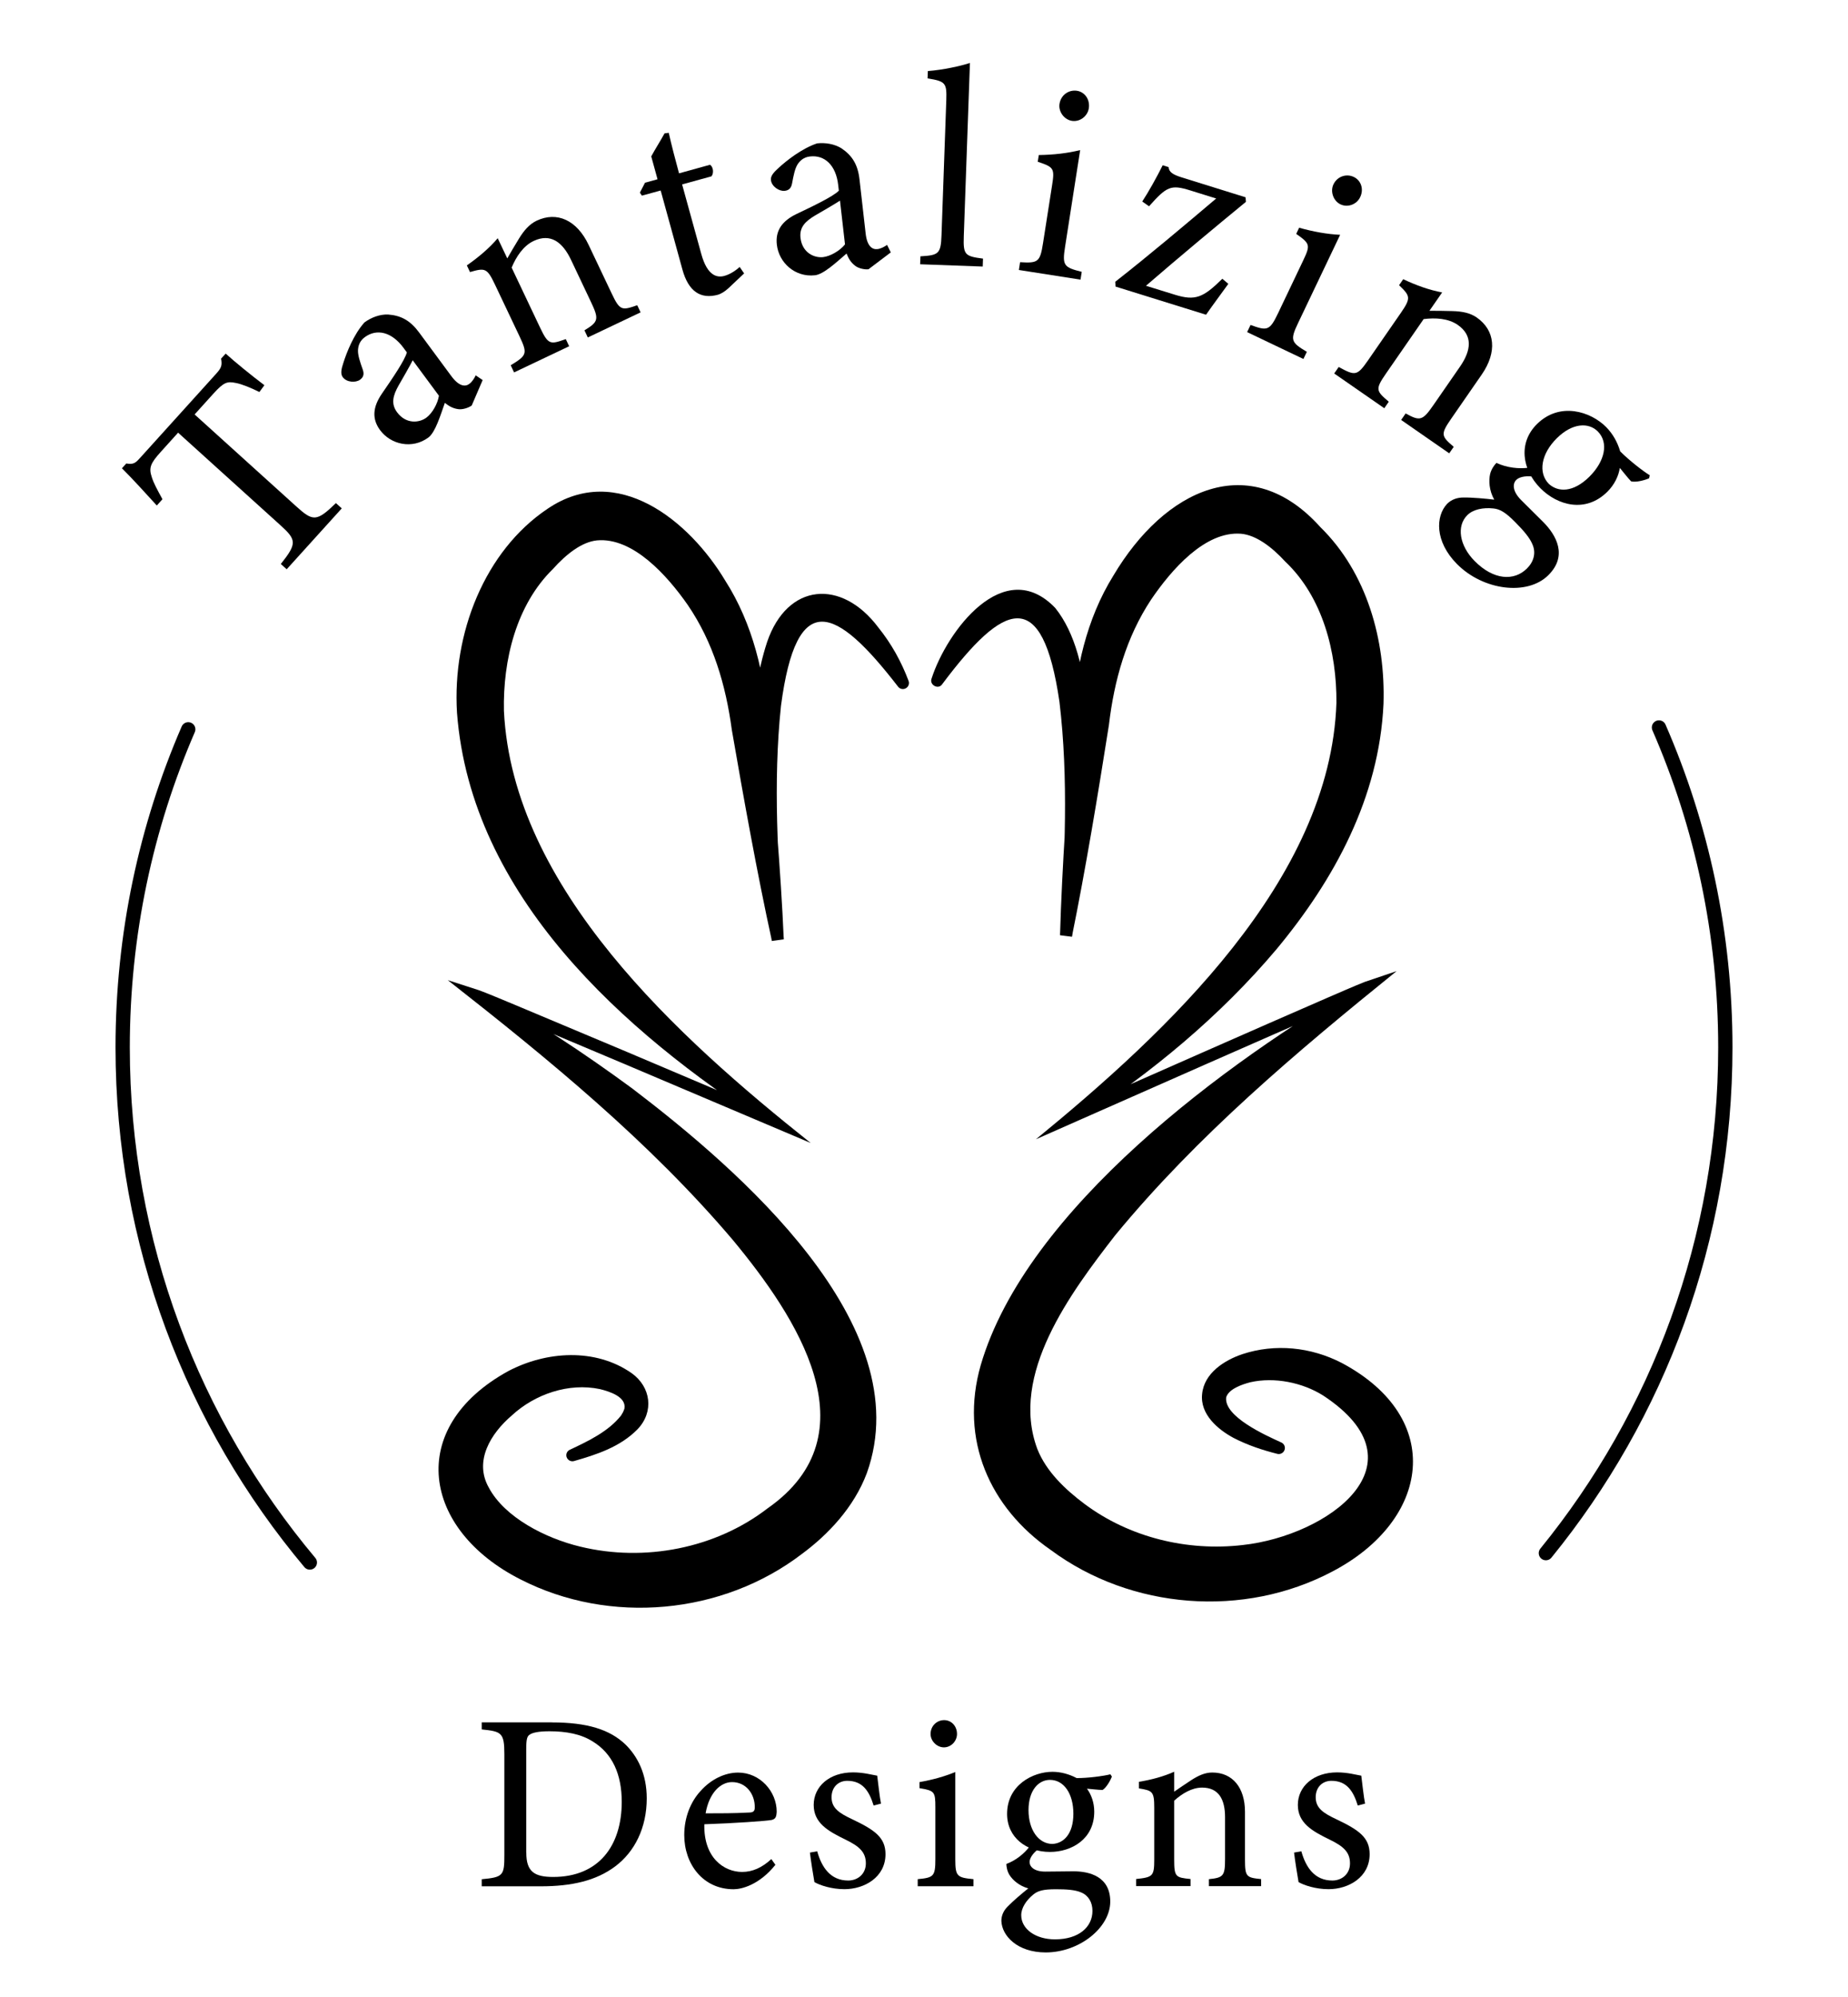 <?xml version="1.0" encoding="utf-8"?>
<!-- Generator: Adobe Illustrator 27.0.1, SVG Export Plug-In . SVG Version: 6.00 Build 0)  -->
<svg version="1.1" id="Layer_1" xmlns="http://www.w3.org/2000/svg" xmlns:xlink="http://www.w3.org/1999/xlink" x="0px" y="0px"
	 viewBox="0 0 258.68 279.34" style="enable-background:new 0 0 258.68 279.34;" xml:space="preserve">
<style type="text/css">
	.st0{fill:none;stroke:#000000;stroke-width:2;stroke-linecap:round;stroke-linejoin:round;stroke-miterlimit:10;}
</style>
<g>
	<g id="Black_and_white_00000085249930387922274770000000540225331750996649_">
		<g>
			<path class="st0" d="M43.37,218.59c-16.35-19.49-26.2-44.62-26.2-72.05c0-15.81,3.27-30.86,9.18-44.51"/>
			<path class="st0" d="M232.22,101.77c5.98,13.71,9.29,28.85,9.29,44.77c0,26.82-9.41,51.44-25.12,70.74"/>
			<g>
				<g>
					<g>
						<path d="M36.31,54.84c-1.18-0.58-2.46-1.11-3.28-1.26c-1.21-0.25-1.68-0.14-3.14,1.47l-2.65,2.93l14.27,12.9
							c2.29,2.07,2.82,2.12,5.51-0.5l0.82,0.74l-7.71,8.52l-0.82-0.74c2.29-2.88,2.21-3.38-0.11-5.47l-14.27-12.9l-2.41,2.67
							c-1.46,1.61-1.71,2.24-1.28,3.53c0.27,0.88,0.76,1.75,1.5,3.11l-0.79,0.88c-1.63-1.79-3.31-3.64-4.88-5.21l0.61-0.67
							c1.1,0.2,1.36-0.15,2.1-0.97l10.49-11.6c0.74-0.82,0.84-1.16,0.68-2.1l0.64-0.7c1.38,1.24,3.59,3.04,5.42,4.42L36.31,54.84z"
							/>
						<path d="M66.03,56.73c-0.48,0.35-1.36,0.61-1.94,0.5c-0.72-0.11-1.24-0.41-1.82-0.87c-0.64,1.8-1.33,4.12-2.31,4.85
							c-2.26,1.67-5.26,0.99-6.76-1.04c-1.15-1.56-1.04-3.21,0.26-5.1c1.45-2.1,3.22-4.69,3.49-5.77l-0.47-0.64
							c-1.67-2.26-3.77-2.71-5.42-1.49c-0.73,0.54-0.92,1.22-0.95,1.84c-0.02,0.7,0.27,1.57,0.67,2.7c0.22,0.63,0.1,1.06-0.38,1.41
							c-0.6,0.44-1.87,0.4-2.43-0.37c-0.33-0.44-0.2-1.13,0.11-2.04c0.43-1.35,1.4-3.88,2.93-5.6c0.95-0.7,2.15-1.15,3.3-1.11
							c1.82,0.13,3.12,0.84,4.34,2.49l4.53,6.13c1.08,1.46,1.95,1.51,2.52,1.08c0.38-0.28,0.68-0.75,0.89-1.19l0.97,0.66
							L66.03,56.73z M57.77,50.4c-0.44,0.87-1.47,2.66-1.97,3.52c-0.81,1.43-1.09,2.58-0.22,3.75c1.24,1.68,3.08,1.51,4.1,0.76
							c0.83-0.61,1.59-1.96,1.76-3.07C60.33,53.87,58.88,51.9,57.77,50.4z"/>
						<path d="M82.28,47.21l-0.47-1c1.97-1.19,2.06-1.55,0.91-3.97l-2.79-5.89c-1.19-2.5-2.87-3.75-5.23-2.64
							c-1.46,0.69-2.45,2.21-3.08,3.73l3.96,8.35c1.17,2.46,1.42,2.43,3.62,1.65l0.47,1l-7.71,3.66l-0.47-1
							c2.24-1.37,2.38-1.61,1.27-3.97l-3.49-7.35c-1.1-2.32-1.4-2.31-3.48-1.72l-0.44-0.93c1.61-1.12,3.14-2.41,4.32-3.8
							c0.39,0.82,0.93,1.96,1.34,2.82c0.48-0.84,1.01-1.75,1.65-2.79c0.69-1.12,1.42-1.98,2.45-2.48c2.85-1.35,5.64-0.09,7.28,3.37
							l3.22,6.78c1.15,2.43,1.42,2.43,3.59,1.67l0.47,1L82.28,47.21z"/>
						<path d="M102.01,40.28c-0.55,0.52-1.12,0.84-1.5,0.95c-2.44,0.67-4.14-0.46-4.98-3.5l-3.05-11.08l-2.63,0.72l-0.28-0.42
							l0.72-1.39l1.75-0.48l-0.88-3.2c0.51-0.96,1.34-2.25,1.86-3.22l0.59-0.08c0.36,1.62,0.94,3.84,1.44,5.67l4.34-1.2
							c0.45,0.29,0.56,1.16,0.2,1.62l-4.11,1.13l2.69,9.75c0.85,3.08,2.23,3.32,3.22,3.05c0.91-0.25,1.69-0.84,2.15-1.25l0.62,0.9
							L102.01,40.28z"/>
						<path d="M121.57,37.67c-0.59,0.07-1.49-0.15-1.93-0.54c-0.57-0.45-0.87-0.98-1.14-1.66c-1.45,1.24-3.21,2.91-4.43,3.04
							c-2.79,0.31-5.05-1.77-5.33-4.29c-0.22-1.92,0.7-3.3,2.77-4.29c2.3-1.09,5.13-2.45,5.91-3.25l-0.09-0.79
							c-0.31-2.79-1.91-4.24-3.95-4c-0.9,0.1-1.4,0.6-1.74,1.11c-0.37,0.6-0.55,1.49-0.77,2.67c-0.12,0.65-0.45,0.97-1.04,1.03
							c-0.75,0.08-1.82-0.59-1.92-1.53c-0.06-0.55,0.4-1.08,1.12-1.72c1.04-0.95,3.16-2.66,5.34-3.39c1.18-0.13,2.43,0.08,3.42,0.69
							c1.51,1.02,2.29,2.29,2.52,4.33l0.86,7.57c0.2,1.81,0.93,2.28,1.64,2.2c0.47-0.05,0.96-0.31,1.36-0.59l0.52,1.05L121.57,37.67
							z M117.58,28.07c-0.81,0.53-2.61,1.57-3.46,2.06c-1.42,0.84-2.23,1.68-2.07,3.14c0.24,2.08,1.91,2.84,3.17,2.7
							c1.02-0.12,2.36-0.9,3.06-1.78C118.06,32.35,117.79,29.91,117.58,28.07z"/>
						<path d="M128.8,36.97l0.04-1.11c2.53-0.15,2.86-0.33,2.95-2.94l0.67-18.9c0.08-2.41-0.1-2.65-2.62-3.05l0.04-1.03
							c2.14-0.16,4.61-0.71,5.89-1.13c-0.07,1.85-0.13,3.75-0.2,5.6l-0.66,18.63c-0.09,2.61,0.14,2.81,2.69,3.14l-0.04,1.11
							L128.8,36.97z"/>
						<path d="M142.62,37.77l0.17-1.09c2.5,0.15,2.8,0,3.21-2.66l1.26-8.04c0.38-2.42,0.29-2.59-2-3.35l0.15-0.94
							c2.08-0.03,4-0.25,5.79-0.69c-0.26,1.64-0.51,3.28-0.77,4.92l-1.34,8.59c-0.42,2.65-0.17,2.89,2.33,3.52l-0.17,1.09
							L142.62,37.77z M150.05,16.91c-1.09-0.17-1.92-1.3-1.74-2.39c0.2-1.25,1.31-1.99,2.44-1.82c1.09,0.17,1.85,1.21,1.66,2.46
							C152.23,16.25,151.18,17.08,150.05,16.91z"/>
						<path d="M171.94,39.71c-0.95,1.32-2.37,3.23-3.12,4.32l-12.67-3.94l-0.04-0.67c4.76-3.73,9.52-7.75,14.13-11.65
							c-0.19-0.06-3.58-1.11-3.66-1.14c-2.68-0.83-3.26-0.56-5.74,2.23l-0.95-0.67c0.86-1.3,2.08-3.49,2.86-5.07l0.83,0.26
							c0.05,0.64,0.47,1.02,1.87,1.45l8.9,2.77l0.05,0.64c-4.39,3.6-9.3,7.69-13.99,11.74l4.04,1.25c2.87,0.89,3.97,0.41,6.65-2.23
							L171.94,39.71z"/>
						<path d="M174.57,46.46l0.48-1c2.35,0.86,2.68,0.8,3.84-1.62l3.5-7.34c1.05-2.21,1.02-2.4-0.95-3.78l0.41-0.86
							c2.01,0.56,3.9,0.9,5.74,0.99c-0.71,1.5-1.43,2.99-2.14,4.49l-3.74,7.84c-1.16,2.42-0.99,2.72,1.22,4.04l-0.48,1L174.57,46.46
							z M187.64,28.59c-1-0.48-1.46-1.79-0.99-2.79c0.54-1.14,1.83-1.54,2.86-1.04c1,0.48,1.43,1.69,0.88,2.83
							C189.92,28.58,188.68,29.08,187.64,28.59z"/>
						<path d="M196.13,58.75l0.63-0.91c2.02,1.11,2.37,1.02,3.9-1.19l3.71-5.36c1.57-2.27,1.82-4.36-0.32-5.84
							c-1.33-0.92-3.14-1.02-4.77-0.81l-5.26,7.6c-1.55,2.24-1.4,2.44,0.38,3.96l-0.63,0.91l-7.01-4.86l0.63-0.91
							c2.3,1.26,2.58,1.26,4.07-0.88l4.63-6.69c1.46-2.11,1.3-2.37-0.25-3.87l0.58-0.84c1.77,0.84,3.65,1.52,5.45,1.85
							c-0.52,0.75-1.24,1.79-1.78,2.57c0.96,0,2.02,0,3.24,0.04c1.31,0.04,2.43,0.24,3.37,0.89c2.6,1.8,2.89,4.84,0.71,7.99
							l-4.27,6.17c-1.53,2.21-1.4,2.44,0.35,3.94l-0.63,0.91L196.13,58.75z"/>
						<path d="M214.57,66.67c-1.2-0.15-1.98,0.13-2.32,0.46c-0.51,0.5-0.6,1.53,0.65,2.8c1.03,1.04,2.22,2.19,3.14,3.12
							c1.78,1.8,3.46,4.69,0.68,7.43c-2.92,2.89-9.09,2.15-12.78-1.58c-3.14-3.17-2.98-6.72-1.37-8.42c0.62-0.61,1.4-0.88,2.29-0.88
							c1.15-0.02,3.16,0.16,4.3,0.3c-0.72-1.29-0.79-2.66-0.57-3.61c0.17-0.67,0.59-1.25,0.88-1.53c1.45,0.68,3.18,0.86,4.49,0.67
							L214.57,66.67z M212.1,73.05c-1.36-1.38-2.14-1.83-3.06-1.92c-1.42-0.15-2.82,0.12-3.64,0.93c-1.55,1.53-1.12,4.27,1.02,6.43
							c2.64,2.67,5.51,2.83,7.31,1.05c0.96-0.94,1.27-2.14,0.83-3.26C214.18,75.27,213.27,74.23,212.1,73.05z M215.62,68.3
							c-2.58-2.61-3.12-6.36-0.48-8.97c3.2-3.16,7.52-1.77,9.69,0.42c0.92,0.93,1.58,2.1,1.96,3.39c1.28,1.29,3.17,2.75,4.14,3.35
							l-0.09,0.42c-0.62,0.28-1.85,0.6-2.52,0.43c-0.42-0.42-1.22-1.46-1.58-1.88c-0.17,1.12-0.74,2.34-1.75,3.34
							C221.94,71.82,218.01,70.71,215.62,68.3z M223.66,60.36c-1.25-1.26-3.51-1.25-5.73,0.94c-2.22,2.19-2.65,4.84-1.13,6.39
							c1.28,1.18,3.4,1.25,5.68-1C224.66,64.52,225.21,61.93,223.66,60.36z"/>
					</g>
				</g>
			</g>
			<g>
				<g>
					<g>
						<path d="M77.23,240.96c4.97,0,8.11,0.99,10.3,3.07c1.73,1.69,3,4.16,3,7.55c0,4.13-1.69,7.48-4.41,9.52
							c-2.68,2.01-6.1,2.79-10.44,2.79h-8.25v-0.99c3.03-0.28,3.17-0.53,3.17-3.42V245.4c0-3.03-0.42-3.17-3.17-3.46v-0.99H77.23z
							 M73.67,259.19c0,2.65,1.13,3.39,3.77,3.39c6.35,0,9.59-4.34,9.59-10.51c0-3.84-1.3-6.77-4.09-8.46
							c-1.62-1.02-3.67-1.41-6.03-1.41c-1.59,0-2.43,0.21-2.79,0.49c-0.32,0.21-0.46,0.6-0.46,1.97V259.19z"/>
						<path d="M108.54,260.88c-2.26,2.82-4.73,3.42-5.85,3.42c-4.3,0-6.91-3.53-6.91-7.58c0-2.4,0.85-4.62,2.29-6.17
							c1.48-1.66,3.42-2.57,5.25-2.57c3.07,0,5.4,2.64,5.4,5.47c-0.04,0.71-0.14,1.02-0.71,1.16c-0.71,0.14-5.22,0.46-9.42,0.6
							c-0.11,4.73,2.79,6.67,5.29,6.67c1.45,0,2.79-0.6,4.09-1.8L108.54,260.88z M102.47,249.31c-1.62,0-3.21,1.52-3.7,4.37
							c1.97,0,3.95,0,6.03-0.11c0.63,0,0.85-0.18,0.85-0.71C105.68,251,104.45,249.31,102.47,249.31z"/>
						<path d="M122.29,252.59c-0.63-2.04-1.55-3.46-3.7-3.46c-1.23,0-2.19,0.88-2.19,2.29c0,1.52,1.02,2.22,3,3.14
							c3.03,1.45,4.55,2.5,4.55,4.83c0,3.24-2.96,4.9-5.75,4.9c-1.83,0-3.46-0.56-4.2-0.99c-0.18-1.02-0.49-2.96-0.63-4.13
							l1.02-0.18c0.63,2.26,1.87,4.09,4.34,4.09c1.34,0,2.47-0.92,2.47-2.4c0-1.59-0.95-2.4-2.82-3.31
							c-2.47-1.2-4.48-2.33-4.48-4.87c0-2.57,2.19-4.55,5.5-4.55c1.48,0,2.68,0.35,3.39,0.46c0.11,0.85,0.35,3.07,0.53,3.91
							L122.29,252.59z"/>
						<path d="M128.46,263.88v-0.99c2.22-0.21,2.47-0.39,2.47-2.79v-7.26c0-2.19-0.11-2.33-2.22-2.68v-0.85
							c1.83-0.32,3.49-0.78,5.01-1.41c0,1.48,0,2.96,0,4.44v7.76c0,2.4,0.25,2.57,2.54,2.79v0.99H128.46z M132.13,244.45
							c-0.99,0-1.87-0.88-1.87-1.87c0-1.13,0.88-1.94,1.9-1.94c0.99,0,1.8,0.81,1.8,1.94C133.96,243.56,133.15,244.45,132.13,244.45
							z"/>
						<path d="M145.28,258.73c-0.85,0.67-1.16,1.34-1.16,1.76c0,0.63,0.6,1.34,2.19,1.34c1.3,0,2.79-0.04,3.95-0.04
							c2.26,0,5.15,0.74,5.15,4.23c0,3.67-4.34,7.12-9.03,7.12c-3.98,0-6.14-2.33-6.21-4.41c0-0.78,0.32-1.45,0.88-2.01
							c0.71-0.74,2.08-1.9,2.89-2.54c-1.27-0.35-2.19-1.16-2.65-1.9c-0.32-0.53-0.42-1.16-0.42-1.52c1.34-0.49,2.54-1.48,3.24-2.43
							L145.28,258.73z M146.97,259.08c-3.28,0-6-2.01-6-5.32c0-4.02,3.6-5.89,6.35-5.89c1.16,0,2.33,0.32,3.39,0.88
							c1.62,0,3.74-0.28,4.72-0.53l0.21,0.32c-0.21,0.56-0.78,1.55-1.3,1.87c-0.53,0-1.69-0.14-2.19-0.18
							c0.6,0.81,1.02,1.94,1.02,3.21C153.18,257.28,150,259.08,146.97,259.08z M147.78,264.3c-1.73,0-2.5,0.21-3.14,0.74
							c-0.99,0.81-1.69,1.87-1.69,2.89c0,1.94,2.01,3.38,4.72,3.38c3.35,0,5.25-1.73,5.25-3.98c0-1.2-0.56-2.15-1.55-2.57
							C150.5,264.37,149.26,264.3,147.78,264.3z M146.97,249c-1.59,0-3,1.45-3,4.23s1.41,4.73,3.35,4.73
							c1.55-0.07,2.93-1.38,2.93-4.23C150.25,250.97,148.95,249,146.97,249z"/>
						<path d="M169.22,263.88v-0.99c2.05-0.21,2.26-0.46,2.26-2.86v-5.82c0-2.47-0.88-4.13-3.21-4.13c-1.45,0-2.82,0.85-3.91,1.83
							v8.25c0,2.43,0.21,2.5,2.29,2.71v0.99h-7.62v-0.99c2.33-0.25,2.54-0.39,2.54-2.71v-7.26c0-2.29-0.25-2.4-2.15-2.71v-0.92
							c1.73-0.28,3.46-0.74,4.94-1.41c0,0.81,0,1.94,0,2.79c0.71-0.49,1.48-1.02,2.4-1.62c0.99-0.63,1.9-1.06,2.93-1.06
							c2.82,0,4.58,2.08,4.58,5.5v6.7c0,2.4,0.21,2.5,2.26,2.71v0.99H169.22z"/>
						<path d="M190.06,252.59c-0.63-2.04-1.55-3.46-3.7-3.46c-1.23,0-2.19,0.88-2.19,2.29c0,1.52,1.02,2.22,3,3.14
							c3.03,1.45,4.55,2.5,4.55,4.83c0,3.24-2.96,4.9-5.75,4.9c-1.83,0-3.46-0.56-4.2-0.99c-0.18-1.02-0.49-2.96-0.63-4.13
							l1.02-0.18c0.63,2.26,1.87,4.09,4.34,4.09c1.34,0,2.47-0.92,2.47-2.4c0-1.59-0.95-2.4-2.82-3.31
							c-2.47-1.2-4.48-2.33-4.48-4.87c0-2.57,2.19-4.55,5.5-4.55c1.48,0,2.68,0.35,3.38,0.46c0.11,0.85,0.35,3.07,0.53,3.91
							L190.06,252.59z"/>
					</g>
				</g>
			</g>
		</g>
		<g id="Theban_flower_00000067934488784422330280000016307406686816871330_">
			<g id="Flower_theban_00000049936593802096666020000010807409705936315064_">
				<g>
					<path d="M125.7,96.05c-8.69-11.24-14.2-13.87-16.38,2.7c-1.13,10.74-0.43,21.84,0.4,32.64c0.02,0.02-1.67,0.24-1.67,0.24
						c-2.07-9.45-3.95-19.94-5.61-29.52c-0.84-6.26-2.61-12.27-6.17-17.48c-2.86-4.1-7.67-9.5-12.72-9.03
						c-2.09,0.22-4.24,1.87-6.15,4c-5.14,5.03-7.01,12.74-6.86,19.85c1.21,24.85,24.53,45.82,42.94,60.45
						c-3.74-1.59-22.19-9.41-26.33-11.16c-5.86-2.46-14.68-6.22-20.51-8.56c0,0,0.7-1.52,0.7-1.52c7.4,3.99,14.38,8.64,21.17,13.62
						c14.67,11.17,40.26,33.05,32.83,53.8c-1.82,4.84-5.47,8.63-9.06,11.29c-11.16,8.54-26.93,9.97-39.41,3.59
						c-13.72-6.93-16.17-21.19-1.74-29.14c5.34-2.81,12.21-3.27,17.3,0.29c2.68,1.92,3.16,5.39,0.81,7.84
						c-2.43,2.48-5.75,3.55-8.9,4.45c-0.45,0.12-0.91-0.15-1.04-0.6c-0.11-0.41,0.1-0.83,0.48-0.99c2.62-1.23,5.39-2.56,7.15-4.78
						c0,0,0.29-0.49,0.29-0.49l0.18-0.45c0.32-1.65-2-2.41-3.43-2.76c-4.37-0.92-9.11,0.71-12.33,3.69
						c-2.96,2.53-5.31,6.37-3.23,10.07c2.22,4.2,7.97,7.12,12.82,8.28c8.98,2.18,18.93,0.26,26.22-5.36
						c14.91-10.41,4.02-26.82-4.86-37.53c-11.66-13.74-25.74-25.26-39.91-36.36c0,0,4.46,1.44,4.46,1.44
						c1.53,0.58,3.71,1.51,5.24,2.14c3.24,1.35,12.08,5.07,15.43,6.48c0,0,20.54,8.71,20.54,8.71c0,0-0.82,1.47-0.83,1.46
						c-20.22-13.01-41.59-32-43.55-57.63c-0.68-11.14,3.9-22.66,12.67-28.54c9.76-6.62,19.86,1.68,24.88,10.05
						c3.85,6.02,5.56,13.2,5.99,20.21c0.85,9.71,1.78,20.28,2.2,29.97c0,0-1.67,0.23-1.67,0.23c-1.06-5.46-1.81-10.95-2.27-16.5
						c-0.54-8.4-1.09-17.09,1.61-25.33c2.83-8.28,10.42-8.88,15.56-2.04c1.85,2.3,3.22,4.78,4.24,7.48c0.17,0.44-0.06,0.93-0.5,1.09
						C126.32,96.48,125.92,96.35,125.7,96.05L125.7,96.05z"/>
				</g>
			</g>
			<g id="Flower_theban_00000165214409491850771980000014379015326665677209_">
				<g>
					<path d="M130.4,94.93c2.15-6.66,10.15-17.34,17.31-9.88c5.67,7.07,4.76,20.86,4.38,29.46c-0.39,5.55-1.05,11.05-2.03,16.52
						c0.01,0.02-1.67-0.21-1.68-0.2c0.28-9.67,1.05-20.3,1.76-30c0.33-7.01,1.93-14.22,5.7-20.29c7.19-12.12,19.11-17.77,28.97-6.81
						c6.57,6.43,9.13,15.85,8.85,24.75c-0.61,13.12-6.9,24.6-14.99,34.33c-7.9,9.36-17.51,17.31-27.73,23.92
						c0,0-0.85-1.45-0.85-1.45c9.44-4.16,26.45-11.68,35.75-15.71c1.51-0.65,3.67-1.6,5.21-2.21c0,0,4.44-1.5,4.44-1.5
						c-14.01,11.31-27.92,23.03-39.38,36.94c-6.26,8.07-14.8,19.48-10.91,29.9c1.24,3.15,3.9,5.67,6.6,7.69
						c6.27,4.68,14.36,6.67,22.19,5.75c11.81-1.3,25.87-11.3,11.21-20.92c-2.89-1.81-6.8-2.61-10.17-1.85
						c-1.24,0.32-3.02,0.95-3.39,2.1c-0.36,2.7,5.52,5.33,7.7,6.32c0.43,0.18,0.64,0.69,0.44,1.12c-0.17,0.38-0.59,0.58-0.98,0.48
						c-2.06-0.52-4.11-1.19-6.11-2.22c-2.19-1.17-4.73-3.3-4.42-6.15c0.28-2.94,3.14-4.73,5.61-5.57c4.61-1.52,9.62-1.01,13.95,1.23
						c14.54,7.75,12.33,22.01-1.31,29.16c-12.39,6.56-28.17,5.36-39.46-3.02c-8.52-5.9-12.77-15.42-9.78-25.84
						c6.37-21.84,34.47-42.52,53.56-53.52c0,0,0.72,1.51,0.72,1.51c-1.27,0.53-3.79,1.61-5.06,2.16c-9.23,4-26.37,11.57-35.74,15.71
						c0,0-5.75,2.54-5.75,2.54c18.18-14.87,41.23-36.23,42.06-61.06c0.05-7.11-1.93-14.8-7.15-19.74c-1.93-2.1-4.11-3.72-6.2-3.91
						c-5.06-0.4-9.78,5.08-12.59,9.21c-3.48,5.26-5.17,11.29-5.91,17.57c-1.52,9.63-3.25,20.1-5.18,29.6c0-0.01-1.69-0.2-1.67-0.22
						c0.67-10.81,1.22-21.92-0.07-32.64c-2.38-16.35-7.79-13.99-16.42-2.46C131.35,96.52,130.06,95.82,130.4,94.93L130.4,94.93z"/>
				</g>
			</g>
		</g>
	</g>
</g>
</svg>
